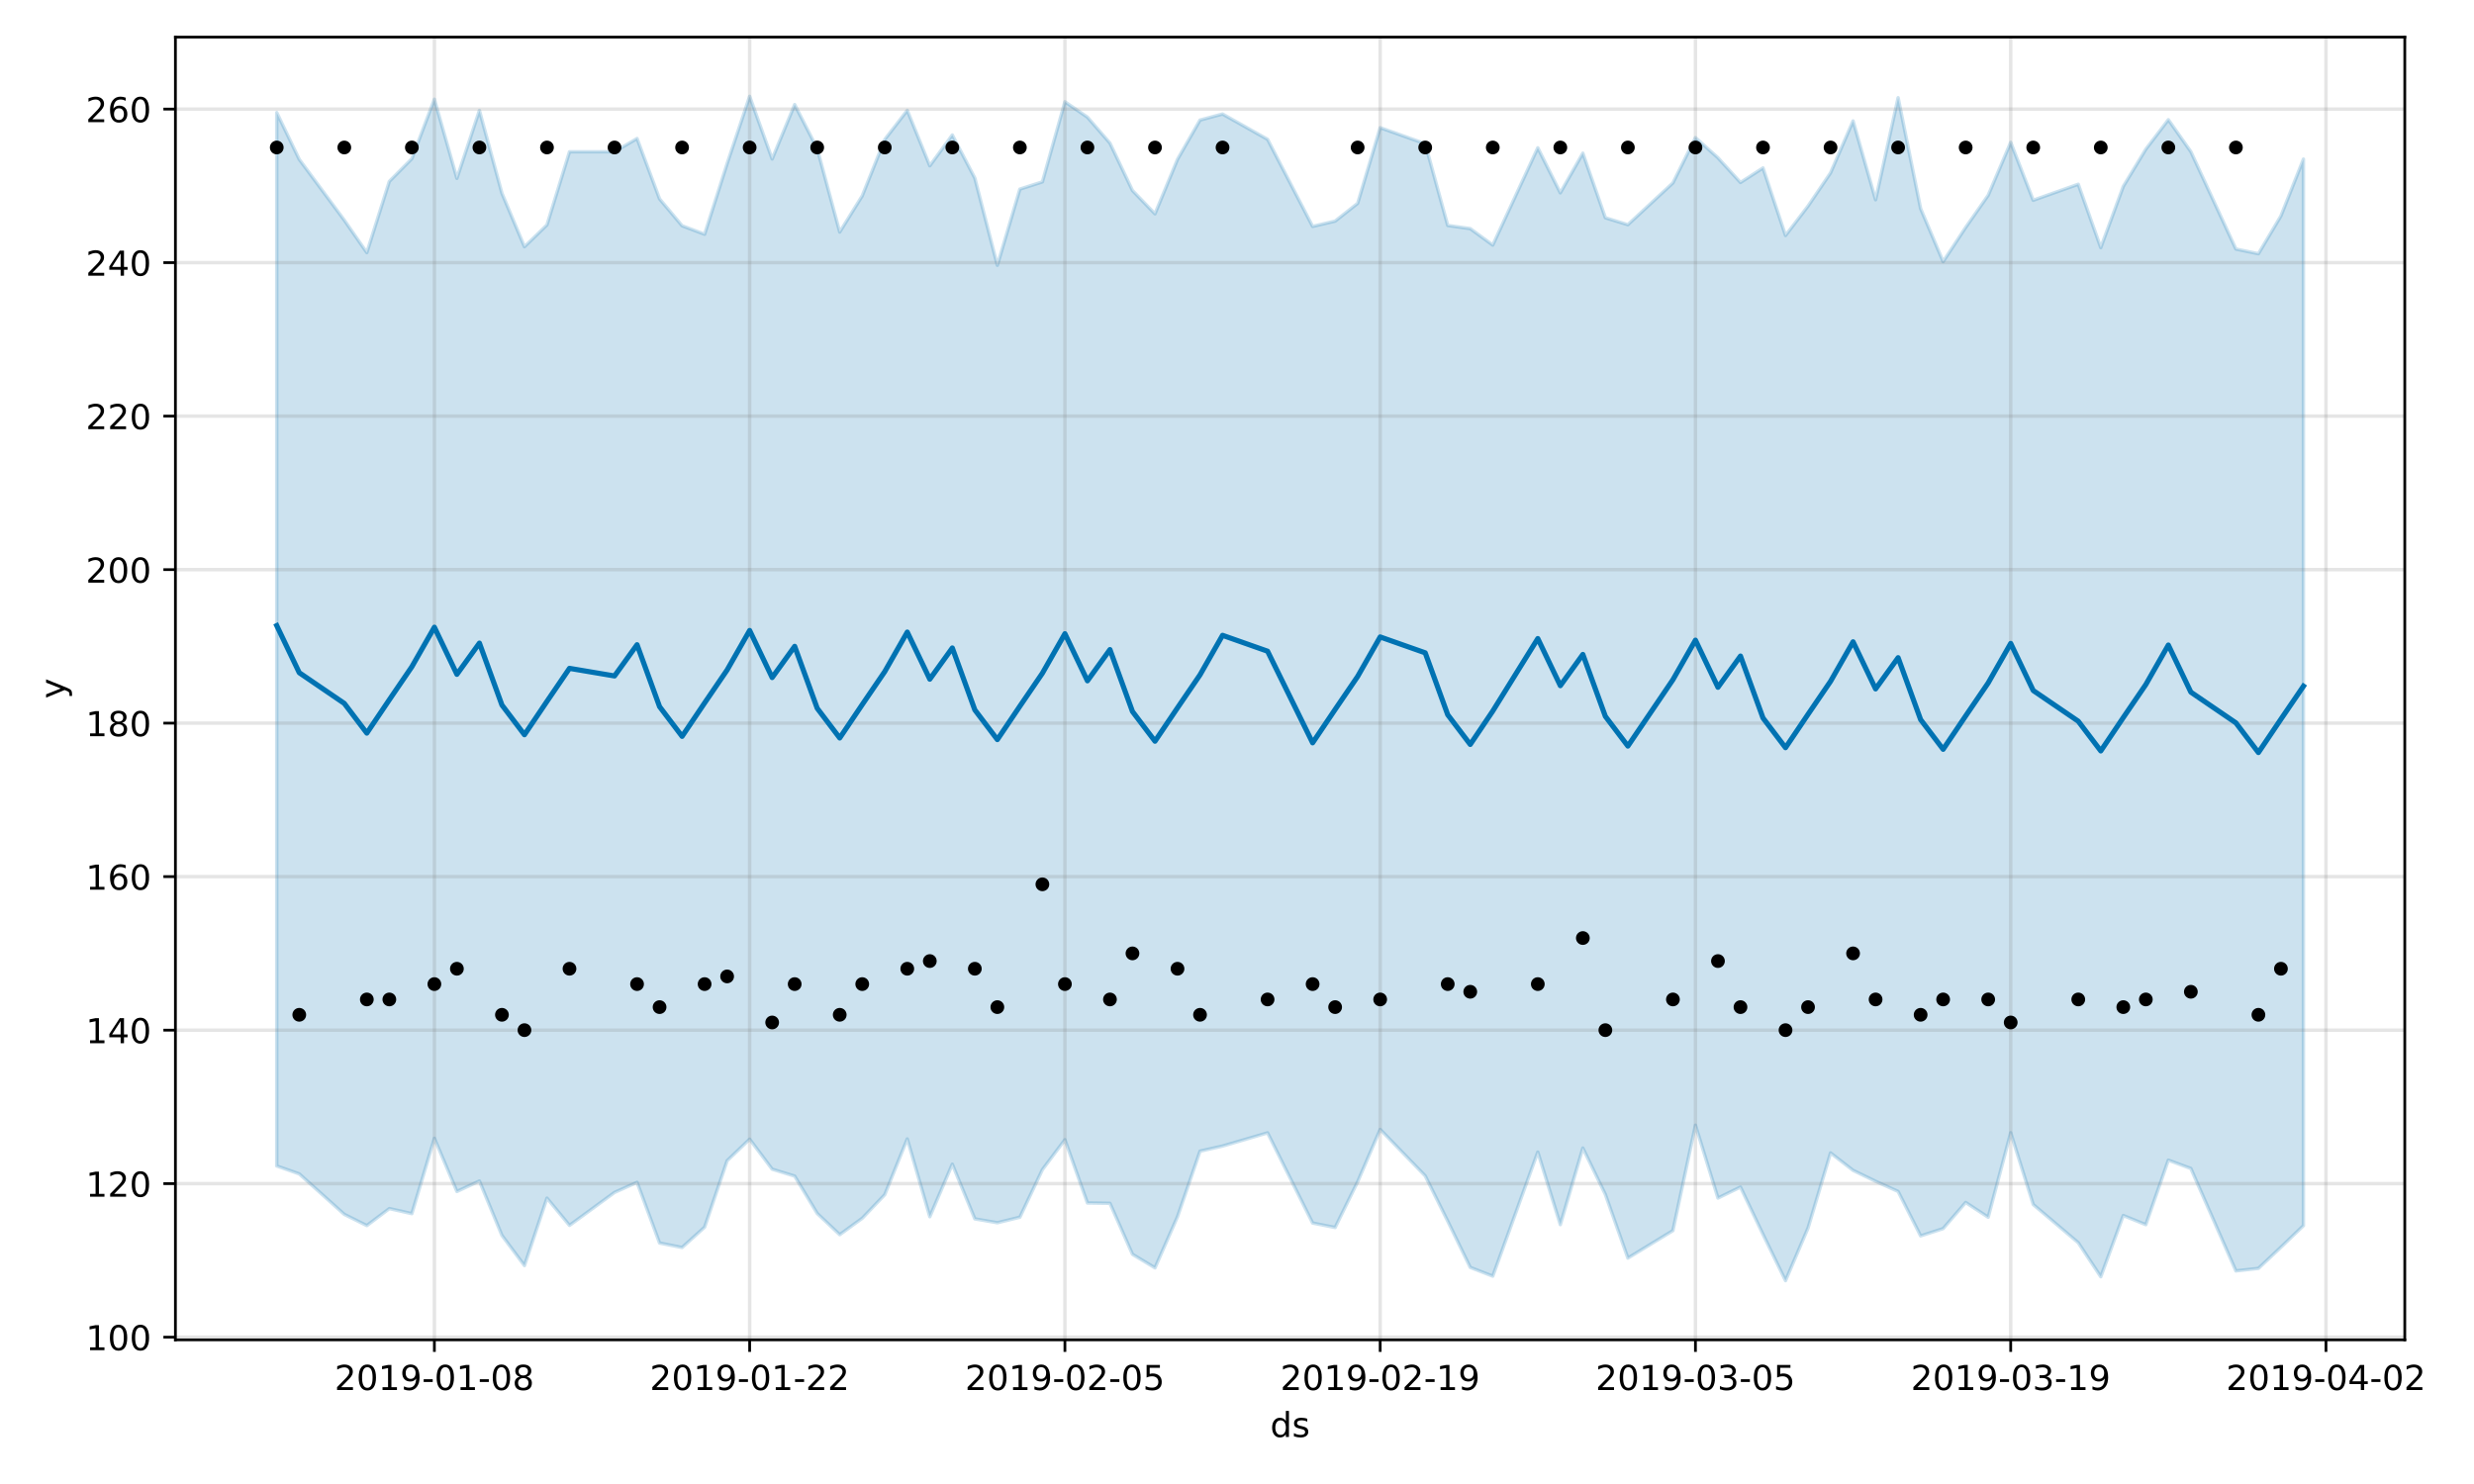 <?xml version="1.0" encoding="utf-8" standalone="no"?>
<!DOCTYPE svg PUBLIC "-//W3C//DTD SVG 1.1//EN"
  "http://www.w3.org/Graphics/SVG/1.1/DTD/svg11.dtd">
<!-- Created with matplotlib (https://matplotlib.org/) -->
<svg height="432pt" version="1.1" viewBox="0 0 720 432" width="720pt" xmlns="http://www.w3.org/2000/svg" xmlns:xlink="http://www.w3.org/1999/xlink">
 <defs>
  <style type="text/css">
*{stroke-linecap:butt;stroke-linejoin:round;}
  </style>
 </defs>
 <g id="figure_1">
  <g id="patch_1">
   <path d="M 0 432 
L 720 432 
L 720 0 
L 0 0 
z
" style="fill:#ffffff;"/>
  </g>
  <g id="axes_1">
   <g id="patch_2">
    <path d="M 51.05 390.04 
L 699.857 390.04 
L 699.857 10.8 
L 51.05 10.8 
z
" style="fill:#ffffff;"/>
   </g>
   <g id="PolyCollection_1">
    <defs>
     <path d="M 80.541 -399.227 
L 80.541 -92.582 
L 87.095 -90.272 
L 100.202 -78.493 
L 106.756 -75.223 
L 113.309 -80.175 
L 119.863 -78.702 
L 126.417 -100.642 
L 132.97 -85.153 
L 139.524 -88.213 
L 146.077 -72.37 
L 152.631 -63.581 
L 159.185 -83.217 
L 165.738 -75.278 
L 178.845 -84.878 
L 185.399 -87.822 
L 191.953 -70.149 
L 198.506 -68.843 
L 205.06 -74.758 
L 211.613 -94.107 
L 218.167 -100.383 
L 224.721 -91.64 
L 231.274 -89.631 
L 237.828 -78.762 
L 244.381 -72.58 
L 250.935 -77.355 
L 257.489 -84.219 
L 264.042 -100.454 
L 270.596 -77.8 
L 277.15 -93.101 
L 283.703 -77.182 
L 290.257 -76.051 
L 296.81 -77.662 
L 303.364 -91.502 
L 309.918 -100.228 
L 316.471 -81.805 
L 323.025 -81.709 
L 329.578 -66.872 
L 336.132 -62.918 
L 342.686 -77.812 
L 349.239 -96.891 
L 355.793 -98.372 
L 368.9 -102.221 
L 382.007 -75.968 
L 388.561 -74.668 
L 395.114 -87.981 
L 401.668 -103.217 
L 414.775 -89.698 
L 421.329 -76.52 
L 427.883 -63.052 
L 434.436 -60.504 
L 447.543 -96.626 
L 454.097 -75.493 
L 460.651 -97.791 
L 467.204 -84.281 
L 473.758 -65.766 
L 486.865 -73.763 
L 493.419 -104.457 
L 499.972 -83.242 
L 506.526 -86.439 
L 513.079 -72.673 
L 519.633 -59.198 
L 526.187 -74.519 
L 532.74 -96.378 
L 539.294 -91.3 
L 545.847 -88.122 
L 552.401 -85.162 
L 558.955 -72.229 
L 565.508 -74.345 
L 572.062 -81.96 
L 578.616 -77.652 
L 585.169 -102.26 
L 591.723 -81.365 
L 604.83 -70.235 
L 611.384 -60.333 
L 617.937 -78.157 
L 624.491 -75.485 
L 631.044 -94.275 
L 637.598 -91.85 
L 650.705 -62.031 
L 657.259 -62.766 
L 663.812 -68.932 
L 670.366 -75.21 
L 670.366 -385.684 
L 670.366 -385.684 
L 663.812 -369.148 
L 657.259 -358.137 
L 650.705 -359.503 
L 637.598 -387.847 
L 631.044 -397.149 
L 624.491 -388.557 
L 617.937 -377.741 
L 611.384 -359.911 
L 604.83 -378.37 
L 591.723 -373.709 
L 585.169 -390.56 
L 578.616 -375.154 
L 572.062 -365.799 
L 565.508 -355.839 
L 558.955 -371.287 
L 552.401 -403.554 
L 545.847 -373.845 
L 539.294 -396.797 
L 532.74 -381.68 
L 526.187 -372.013 
L 519.633 -363.447 
L 513.079 -383.113 
L 506.526 -378.877 
L 499.972 -386.064 
L 493.419 -391.939 
L 486.865 -378.752 
L 473.758 -366.591 
L 467.204 -368.607 
L 460.651 -387.411 
L 454.097 -375.858 
L 447.543 -388.974 
L 434.436 -360.654 
L 427.883 -365.449 
L 421.329 -366.37 
L 414.775 -390.166 
L 401.668 -394.827 
L 395.114 -372.802 
L 388.561 -367.637 
L 382.007 -366.093 
L 368.9 -391.44 
L 355.793 -398.809 
L 349.239 -397.046 
L 342.686 -385.611 
L 336.132 -369.751 
L 329.578 -376.543 
L 323.025 -390.339 
L 316.471 -397.893 
L 309.918 -402.37 
L 303.364 -379.053 
L 296.81 -376.952 
L 290.257 -354.765 
L 283.703 -380.17 
L 277.15 -392.704 
L 270.596 -383.741 
L 264.042 -399.877 
L 257.489 -391.391 
L 250.935 -374.989 
L 244.381 -364.447 
L 237.828 -388.745 
L 231.274 -401.562 
L 224.721 -385.716 
L 218.167 -403.962 
L 211.613 -384.379 
L 205.06 -363.815 
L 198.506 -366.285 
L 191.953 -374.102 
L 185.399 -391.681 
L 178.845 -387.825 
L 165.738 -387.816 
L 159.185 -366.539 
L 152.631 -360.174 
L 146.077 -375.754 
L 139.524 -399.85 
L 132.97 -380.083 
L 126.417 -403.123 
L 119.863 -385.808 
L 113.309 -379.202 
L 106.756 -358.462 
L 100.202 -367.906 
L 87.095 -385.599 
L 80.541 -399.227 
z
" id="md479be7d31" style="stroke:#0072b2;stroke-opacity:0.2;"/>
    </defs>
    <g clip-path="url(#pe1d0e88563)">
     <use style="fill:#0072b2;fill-opacity:0.2;stroke:#0072b2;stroke-opacity:0.2;" x="0" xlink:href="#md479be7d31" y="432"/>
    </g>
   </g>
   <g id="matplotlib.axis_1">
    <g id="xtick_1">
     <g id="line2d_1">
      <path clip-path="url(#pe1d0e88563)" d="M 126.417 390.04 
L 126.417 10.8 
" style="fill:none;stroke:#808080;stroke-linecap:square;stroke-opacity:0.2;"/>
     </g>
     <g id="line2d_2">
      <defs>
       <path d="M 0 0 
L 0 3.5 
" id="m2afa8a0f79" style="stroke:#000000;stroke-width:0.8;"/>
      </defs>
      <g>
       <use style="stroke:#000000;stroke-width:0.8;" x="126.417" xlink:href="#m2afa8a0f79" y="390.04"/>
      </g>
     </g>
     <g id="text_1">
      <!-- 2019-01-08 -->
      <defs>
       <path d="M 19.188 8.297 
L 53.609 8.297 
L 53.609 0 
L 7.328 0 
L 7.328 8.297 
Q 12.938 14.109 22.625 23.891 
Q 32.328 33.688 34.812 36.531 
Q 39.547 41.844 41.422 45.531 
Q 43.312 49.219 43.312 52.781 
Q 43.312 58.594 39.234 62.25 
Q 35.156 65.922 28.609 65.922 
Q 23.969 65.922 18.812 64.312 
Q 13.672 62.703 7.812 59.422 
L 7.812 69.391 
Q 13.766 71.781 18.938 73 
Q 24.125 74.219 28.422 74.219 
Q 39.75 74.219 46.484 68.547 
Q 53.219 62.891 53.219 53.422 
Q 53.219 48.922 51.531 44.891 
Q 49.859 40.875 45.406 35.406 
Q 44.188 33.984 37.641 27.219 
Q 31.109 20.453 19.188 8.297 
z
" id="DejaVuSans-50"/>
       <path d="M 31.781 66.406 
Q 24.172 66.406 20.328 58.906 
Q 16.5 51.422 16.5 36.375 
Q 16.5 21.391 20.328 13.891 
Q 24.172 6.391 31.781 6.391 
Q 39.453 6.391 43.281 13.891 
Q 47.125 21.391 47.125 36.375 
Q 47.125 51.422 43.281 58.906 
Q 39.453 66.406 31.781 66.406 
z
M 31.781 74.219 
Q 44.047 74.219 50.516 64.516 
Q 56.984 54.828 56.984 36.375 
Q 56.984 17.969 50.516 8.266 
Q 44.047 -1.422 31.781 -1.422 
Q 19.531 -1.422 13.062 8.266 
Q 6.594 17.969 6.594 36.375 
Q 6.594 54.828 13.062 64.516 
Q 19.531 74.219 31.781 74.219 
z
" id="DejaVuSans-48"/>
       <path d="M 12.406 8.297 
L 28.516 8.297 
L 28.516 63.922 
L 10.984 60.406 
L 10.984 69.391 
L 28.422 72.906 
L 38.281 72.906 
L 38.281 8.297 
L 54.391 8.297 
L 54.391 0 
L 12.406 0 
z
" id="DejaVuSans-49"/>
       <path d="M 10.984 1.516 
L 10.984 10.5 
Q 14.703 8.734 18.5 7.812 
Q 22.312 6.891 25.984 6.891 
Q 35.75 6.891 40.891 13.453 
Q 46.047 20.016 46.781 33.406 
Q 43.953 29.203 39.594 26.953 
Q 35.25 24.703 29.984 24.703 
Q 19.047 24.703 12.672 31.312 
Q 6.297 37.938 6.297 49.422 
Q 6.297 60.641 12.938 67.422 
Q 19.578 74.219 30.609 74.219 
Q 43.266 74.219 49.922 64.516 
Q 56.594 54.828 56.594 36.375 
Q 56.594 19.141 48.406 8.859 
Q 40.234 -1.422 26.422 -1.422 
Q 22.703 -1.422 18.891 -0.688 
Q 15.094 0.047 10.984 1.516 
z
M 30.609 32.422 
Q 37.25 32.422 41.125 36.953 
Q 45.016 41.5 45.016 49.422 
Q 45.016 57.281 41.125 61.844 
Q 37.25 66.406 30.609 66.406 
Q 23.969 66.406 20.094 61.844 
Q 16.219 57.281 16.219 49.422 
Q 16.219 41.5 20.094 36.953 
Q 23.969 32.422 30.609 32.422 
z
" id="DejaVuSans-57"/>
       <path d="M 4.891 31.391 
L 31.203 31.391 
L 31.203 23.391 
L 4.891 23.391 
z
" id="DejaVuSans-45"/>
       <path d="M 31.781 34.625 
Q 24.75 34.625 20.719 30.859 
Q 16.703 27.094 16.703 20.516 
Q 16.703 13.922 20.719 10.156 
Q 24.75 6.391 31.781 6.391 
Q 38.812 6.391 42.859 10.172 
Q 46.922 13.969 46.922 20.516 
Q 46.922 27.094 42.891 30.859 
Q 38.875 34.625 31.781 34.625 
z
M 21.922 38.812 
Q 15.578 40.375 12.031 44.719 
Q 8.5 49.078 8.5 55.328 
Q 8.5 64.062 14.719 69.141 
Q 20.953 74.219 31.781 74.219 
Q 42.672 74.219 48.875 69.141 
Q 55.078 64.062 55.078 55.328 
Q 55.078 49.078 51.531 44.719 
Q 48 40.375 41.703 38.812 
Q 48.828 37.156 52.797 32.312 
Q 56.781 27.484 56.781 20.516 
Q 56.781 9.906 50.312 4.234 
Q 43.844 -1.422 31.781 -1.422 
Q 19.734 -1.422 13.25 4.234 
Q 6.781 9.906 6.781 20.516 
Q 6.781 27.484 10.781 32.312 
Q 14.797 37.156 21.922 38.812 
z
M 18.312 54.391 
Q 18.312 48.734 21.844 45.562 
Q 25.391 42.391 31.781 42.391 
Q 38.141 42.391 41.719 45.562 
Q 45.312 48.734 45.312 54.391 
Q 45.312 60.062 41.719 63.234 
Q 38.141 66.406 31.781 66.406 
Q 25.391 66.406 21.844 63.234 
Q 18.312 60.062 18.312 54.391 
z
" id="DejaVuSans-56"/>
      </defs>
      <g transform="translate(97.359 404.638)scale(0.1 -0.1)">
       <use xlink:href="#DejaVuSans-50"/>
       <use x="63.623" xlink:href="#DejaVuSans-48"/>
       <use x="127.246" xlink:href="#DejaVuSans-49"/>
       <use x="190.869" xlink:href="#DejaVuSans-57"/>
       <use x="254.492" xlink:href="#DejaVuSans-45"/>
       <use x="290.576" xlink:href="#DejaVuSans-48"/>
       <use x="354.199" xlink:href="#DejaVuSans-49"/>
       <use x="417.822" xlink:href="#DejaVuSans-45"/>
       <use x="453.906" xlink:href="#DejaVuSans-48"/>
       <use x="517.529" xlink:href="#DejaVuSans-56"/>
      </g>
     </g>
    </g>
    <g id="xtick_2">
     <g id="line2d_3">
      <path clip-path="url(#pe1d0e88563)" d="M 218.167 390.04 
L 218.167 10.8 
" style="fill:none;stroke:#808080;stroke-linecap:square;stroke-opacity:0.2;"/>
     </g>
     <g id="line2d_4">
      <g>
       <use style="stroke:#000000;stroke-width:0.8;" x="218.167" xlink:href="#m2afa8a0f79" y="390.04"/>
      </g>
     </g>
     <g id="text_2">
      <!-- 2019-01-22 -->
      <g transform="translate(189.109 404.638)scale(0.1 -0.1)">
       <use xlink:href="#DejaVuSans-50"/>
       <use x="63.623" xlink:href="#DejaVuSans-48"/>
       <use x="127.246" xlink:href="#DejaVuSans-49"/>
       <use x="190.869" xlink:href="#DejaVuSans-57"/>
       <use x="254.492" xlink:href="#DejaVuSans-45"/>
       <use x="290.576" xlink:href="#DejaVuSans-48"/>
       <use x="354.199" xlink:href="#DejaVuSans-49"/>
       <use x="417.822" xlink:href="#DejaVuSans-45"/>
       <use x="453.906" xlink:href="#DejaVuSans-50"/>
       <use x="517.529" xlink:href="#DejaVuSans-50"/>
      </g>
     </g>
    </g>
    <g id="xtick_3">
     <g id="line2d_5">
      <path clip-path="url(#pe1d0e88563)" d="M 309.918 390.04 
L 309.918 10.8 
" style="fill:none;stroke:#808080;stroke-linecap:square;stroke-opacity:0.2;"/>
     </g>
     <g id="line2d_6">
      <g>
       <use style="stroke:#000000;stroke-width:0.8;" x="309.918" xlink:href="#m2afa8a0f79" y="390.04"/>
      </g>
     </g>
     <g id="text_3">
      <!-- 2019-02-05 -->
      <defs>
       <path d="M 10.797 72.906 
L 49.516 72.906 
L 49.516 64.594 
L 19.828 64.594 
L 19.828 46.734 
Q 21.969 47.469 24.109 47.828 
Q 26.266 48.188 28.422 48.188 
Q 40.625 48.188 47.75 41.5 
Q 54.891 34.812 54.891 23.391 
Q 54.891 11.625 47.562 5.094 
Q 40.234 -1.422 26.906 -1.422 
Q 22.312 -1.422 17.547 -0.641 
Q 12.797 0.141 7.719 1.703 
L 7.719 11.625 
Q 12.109 9.234 16.797 8.062 
Q 21.484 6.891 26.703 6.891 
Q 35.156 6.891 40.078 11.328 
Q 45.016 15.766 45.016 23.391 
Q 45.016 31 40.078 35.438 
Q 35.156 39.891 26.703 39.891 
Q 22.75 39.891 18.812 39.016 
Q 14.891 38.141 10.797 36.281 
z
" id="DejaVuSans-53"/>
      </defs>
      <g transform="translate(280.86 404.638)scale(0.1 -0.1)">
       <use xlink:href="#DejaVuSans-50"/>
       <use x="63.623" xlink:href="#DejaVuSans-48"/>
       <use x="127.246" xlink:href="#DejaVuSans-49"/>
       <use x="190.869" xlink:href="#DejaVuSans-57"/>
       <use x="254.492" xlink:href="#DejaVuSans-45"/>
       <use x="290.576" xlink:href="#DejaVuSans-48"/>
       <use x="354.199" xlink:href="#DejaVuSans-50"/>
       <use x="417.822" xlink:href="#DejaVuSans-45"/>
       <use x="453.906" xlink:href="#DejaVuSans-48"/>
       <use x="517.529" xlink:href="#DejaVuSans-53"/>
      </g>
     </g>
    </g>
    <g id="xtick_4">
     <g id="line2d_7">
      <path clip-path="url(#pe1d0e88563)" d="M 401.668 390.04 
L 401.668 10.8 
" style="fill:none;stroke:#808080;stroke-linecap:square;stroke-opacity:0.2;"/>
     </g>
     <g id="line2d_8">
      <g>
       <use style="stroke:#000000;stroke-width:0.8;" x="401.668" xlink:href="#m2afa8a0f79" y="390.04"/>
      </g>
     </g>
     <g id="text_4">
      <!-- 2019-02-19 -->
      <g transform="translate(372.61 404.638)scale(0.1 -0.1)">
       <use xlink:href="#DejaVuSans-50"/>
       <use x="63.623" xlink:href="#DejaVuSans-48"/>
       <use x="127.246" xlink:href="#DejaVuSans-49"/>
       <use x="190.869" xlink:href="#DejaVuSans-57"/>
       <use x="254.492" xlink:href="#DejaVuSans-45"/>
       <use x="290.576" xlink:href="#DejaVuSans-48"/>
       <use x="354.199" xlink:href="#DejaVuSans-50"/>
       <use x="417.822" xlink:href="#DejaVuSans-45"/>
       <use x="453.906" xlink:href="#DejaVuSans-49"/>
       <use x="517.529" xlink:href="#DejaVuSans-57"/>
      </g>
     </g>
    </g>
    <g id="xtick_5">
     <g id="line2d_9">
      <path clip-path="url(#pe1d0e88563)" d="M 493.419 390.04 
L 493.419 10.8 
" style="fill:none;stroke:#808080;stroke-linecap:square;stroke-opacity:0.2;"/>
     </g>
     <g id="line2d_10">
      <g>
       <use style="stroke:#000000;stroke-width:0.8;" x="493.419" xlink:href="#m2afa8a0f79" y="390.04"/>
      </g>
     </g>
     <g id="text_5">
      <!-- 2019-03-05 -->
      <defs>
       <path d="M 40.578 39.312 
Q 47.656 37.797 51.625 33 
Q 55.609 28.219 55.609 21.188 
Q 55.609 10.406 48.188 4.484 
Q 40.766 -1.422 27.094 -1.422 
Q 22.516 -1.422 17.656 -0.516 
Q 12.797 0.391 7.625 2.203 
L 7.625 11.719 
Q 11.719 9.328 16.594 8.109 
Q 21.484 6.891 26.812 6.891 
Q 36.078 6.891 40.938 10.547 
Q 45.797 14.203 45.797 21.188 
Q 45.797 27.641 41.281 31.266 
Q 36.766 34.906 28.719 34.906 
L 20.219 34.906 
L 20.219 43.016 
L 29.109 43.016 
Q 36.375 43.016 40.234 45.922 
Q 44.094 48.828 44.094 54.297 
Q 44.094 59.906 40.109 62.906 
Q 36.141 65.922 28.719 65.922 
Q 24.656 65.922 20.016 65.031 
Q 15.375 64.156 9.812 62.312 
L 9.812 71.094 
Q 15.438 72.656 20.344 73.438 
Q 25.25 74.219 29.594 74.219 
Q 40.828 74.219 47.359 69.109 
Q 53.906 64.016 53.906 55.328 
Q 53.906 49.266 50.438 45.094 
Q 46.969 40.922 40.578 39.312 
z
" id="DejaVuSans-51"/>
      </defs>
      <g transform="translate(464.361 404.638)scale(0.1 -0.1)">
       <use xlink:href="#DejaVuSans-50"/>
       <use x="63.623" xlink:href="#DejaVuSans-48"/>
       <use x="127.246" xlink:href="#DejaVuSans-49"/>
       <use x="190.869" xlink:href="#DejaVuSans-57"/>
       <use x="254.492" xlink:href="#DejaVuSans-45"/>
       <use x="290.576" xlink:href="#DejaVuSans-48"/>
       <use x="354.199" xlink:href="#DejaVuSans-51"/>
       <use x="417.822" xlink:href="#DejaVuSans-45"/>
       <use x="453.906" xlink:href="#DejaVuSans-48"/>
       <use x="517.529" xlink:href="#DejaVuSans-53"/>
      </g>
     </g>
    </g>
    <g id="xtick_6">
     <g id="line2d_11">
      <path clip-path="url(#pe1d0e88563)" d="M 585.169 390.04 
L 585.169 10.8 
" style="fill:none;stroke:#808080;stroke-linecap:square;stroke-opacity:0.2;"/>
     </g>
     <g id="line2d_12">
      <g>
       <use style="stroke:#000000;stroke-width:0.8;" x="585.169" xlink:href="#m2afa8a0f79" y="390.04"/>
      </g>
     </g>
     <g id="text_6">
      <!-- 2019-03-19 -->
      <g transform="translate(556.111 404.638)scale(0.1 -0.1)">
       <use xlink:href="#DejaVuSans-50"/>
       <use x="63.623" xlink:href="#DejaVuSans-48"/>
       <use x="127.246" xlink:href="#DejaVuSans-49"/>
       <use x="190.869" xlink:href="#DejaVuSans-57"/>
       <use x="254.492" xlink:href="#DejaVuSans-45"/>
       <use x="290.576" xlink:href="#DejaVuSans-48"/>
       <use x="354.199" xlink:href="#DejaVuSans-51"/>
       <use x="417.822" xlink:href="#DejaVuSans-45"/>
       <use x="453.906" xlink:href="#DejaVuSans-49"/>
       <use x="517.529" xlink:href="#DejaVuSans-57"/>
      </g>
     </g>
    </g>
    <g id="xtick_7">
     <g id="line2d_13">
      <path clip-path="url(#pe1d0e88563)" d="M 676.92 390.04 
L 676.92 10.8 
" style="fill:none;stroke:#808080;stroke-linecap:square;stroke-opacity:0.2;"/>
     </g>
     <g id="line2d_14">
      <g>
       <use style="stroke:#000000;stroke-width:0.8;" x="676.92" xlink:href="#m2afa8a0f79" y="390.04"/>
      </g>
     </g>
     <g id="text_7">
      <!-- 2019-04-02 -->
      <defs>
       <path d="M 37.797 64.312 
L 12.891 25.391 
L 37.797 25.391 
z
M 35.203 72.906 
L 47.609 72.906 
L 47.609 25.391 
L 58.016 25.391 
L 58.016 17.188 
L 47.609 17.188 
L 47.609 0 
L 37.797 0 
L 37.797 17.188 
L 4.891 17.188 
L 4.891 26.703 
z
" id="DejaVuSans-52"/>
      </defs>
      <g transform="translate(647.862 404.638)scale(0.1 -0.1)">
       <use xlink:href="#DejaVuSans-50"/>
       <use x="63.623" xlink:href="#DejaVuSans-48"/>
       <use x="127.246" xlink:href="#DejaVuSans-49"/>
       <use x="190.869" xlink:href="#DejaVuSans-57"/>
       <use x="254.492" xlink:href="#DejaVuSans-45"/>
       <use x="290.576" xlink:href="#DejaVuSans-48"/>
       <use x="354.199" xlink:href="#DejaVuSans-52"/>
       <use x="417.822" xlink:href="#DejaVuSans-45"/>
       <use x="453.906" xlink:href="#DejaVuSans-48"/>
       <use x="517.529" xlink:href="#DejaVuSans-50"/>
      </g>
     </g>
    </g>
    <g id="text_8">
     <!-- ds -->
     <defs>
      <path d="M 45.406 46.391 
L 45.406 75.984 
L 54.391 75.984 
L 54.391 0 
L 45.406 0 
L 45.406 8.203 
Q 42.578 3.328 38.25 0.953 
Q 33.938 -1.422 27.875 -1.422 
Q 17.969 -1.422 11.734 6.484 
Q 5.516 14.406 5.516 27.297 
Q 5.516 40.188 11.734 48.094 
Q 17.969 56 27.875 56 
Q 33.938 56 38.25 53.625 
Q 42.578 51.266 45.406 46.391 
z
M 14.797 27.297 
Q 14.797 17.391 18.875 11.75 
Q 22.953 6.109 30.078 6.109 
Q 37.203 6.109 41.297 11.75 
Q 45.406 17.391 45.406 27.297 
Q 45.406 37.203 41.297 42.844 
Q 37.203 48.484 30.078 48.484 
Q 22.953 48.484 18.875 42.844 
Q 14.797 37.203 14.797 27.297 
z
" id="DejaVuSans-100"/>
      <path d="M 44.281 53.078 
L 44.281 44.578 
Q 40.484 46.531 36.375 47.5 
Q 32.281 48.484 27.875 48.484 
Q 21.188 48.484 17.844 46.438 
Q 14.5 44.391 14.5 40.281 
Q 14.5 37.156 16.891 35.375 
Q 19.281 33.594 26.516 31.984 
L 29.594 31.297 
Q 39.156 29.25 43.188 25.516 
Q 47.219 21.781 47.219 15.094 
Q 47.219 7.469 41.188 3.016 
Q 35.156 -1.422 24.609 -1.422 
Q 20.219 -1.422 15.453 -0.562 
Q 10.688 0.297 5.422 2 
L 5.422 11.281 
Q 10.406 8.688 15.234 7.391 
Q 20.062 6.109 24.812 6.109 
Q 31.156 6.109 34.562 8.281 
Q 37.984 10.453 37.984 14.406 
Q 37.984 18.062 35.516 20.016 
Q 33.062 21.969 24.703 23.781 
L 21.578 24.516 
Q 13.234 26.266 9.516 29.906 
Q 5.812 33.547 5.812 39.891 
Q 5.812 47.609 11.281 51.797 
Q 16.75 56 26.812 56 
Q 31.781 56 36.172 55.266 
Q 40.578 54.547 44.281 53.078 
z
" id="DejaVuSans-115"/>
     </defs>
     <g transform="translate(369.675 418.317)scale(0.1 -0.1)">
      <use xlink:href="#DejaVuSans-100"/>
      <use x="63.477" xlink:href="#DejaVuSans-115"/>
     </g>
    </g>
   </g>
   <g id="matplotlib.axis_2">
    <g id="ytick_1">
     <g id="line2d_15">
      <path clip-path="url(#pe1d0e88563)" d="M 51.05 389.253 
L 699.857 389.253 
" style="fill:none;stroke:#808080;stroke-linecap:square;stroke-opacity:0.2;"/>
     </g>
     <g id="line2d_16">
      <defs>
       <path d="M 0 0 
L -3.5 0 
" id="m45bdf35b68" style="stroke:#000000;stroke-width:0.8;"/>
      </defs>
      <g>
       <use style="stroke:#000000;stroke-width:0.8;" x="51.05" xlink:href="#m45bdf35b68" y="389.253"/>
      </g>
     </g>
     <g id="text_9">
      <!-- 100 -->
      <g transform="translate(24.962 393.053)scale(0.1 -0.1)">
       <use xlink:href="#DejaVuSans-49"/>
       <use x="63.623" xlink:href="#DejaVuSans-48"/>
       <use x="127.246" xlink:href="#DejaVuSans-48"/>
      </g>
     </g>
    </g>
    <g id="ytick_2">
     <g id="line2d_17">
      <path clip-path="url(#pe1d0e88563)" d="M 51.05 344.567 
L 699.857 344.567 
" style="fill:none;stroke:#808080;stroke-linecap:square;stroke-opacity:0.2;"/>
     </g>
     <g id="line2d_18">
      <g>
       <use style="stroke:#000000;stroke-width:0.8;" x="51.05" xlink:href="#m45bdf35b68" y="344.567"/>
      </g>
     </g>
     <g id="text_10">
      <!-- 120 -->
      <g transform="translate(24.962 348.366)scale(0.1 -0.1)">
       <use xlink:href="#DejaVuSans-49"/>
       <use x="63.623" xlink:href="#DejaVuSans-50"/>
       <use x="127.246" xlink:href="#DejaVuSans-48"/>
      </g>
     </g>
    </g>
    <g id="ytick_3">
     <g id="line2d_19">
      <path clip-path="url(#pe1d0e88563)" d="M 51.05 299.88 
L 699.857 299.88 
" style="fill:none;stroke:#808080;stroke-linecap:square;stroke-opacity:0.2;"/>
     </g>
     <g id="line2d_20">
      <g>
       <use style="stroke:#000000;stroke-width:0.8;" x="51.05" xlink:href="#m45bdf35b68" y="299.88"/>
      </g>
     </g>
     <g id="text_11">
      <!-- 140 -->
      <g transform="translate(24.962 303.68)scale(0.1 -0.1)">
       <use xlink:href="#DejaVuSans-49"/>
       <use x="63.623" xlink:href="#DejaVuSans-52"/>
       <use x="127.246" xlink:href="#DejaVuSans-48"/>
      </g>
     </g>
    </g>
    <g id="ytick_4">
     <g id="line2d_21">
      <path clip-path="url(#pe1d0e88563)" d="M 51.05 255.194 
L 699.857 255.194 
" style="fill:none;stroke:#808080;stroke-linecap:square;stroke-opacity:0.2;"/>
     </g>
     <g id="line2d_22">
      <g>
       <use style="stroke:#000000;stroke-width:0.8;" x="51.05" xlink:href="#m45bdf35b68" y="255.194"/>
      </g>
     </g>
     <g id="text_12">
      <!-- 160 -->
      <defs>
       <path d="M 33.016 40.375 
Q 26.375 40.375 22.484 35.828 
Q 18.609 31.297 18.609 23.391 
Q 18.609 15.531 22.484 10.953 
Q 26.375 6.391 33.016 6.391 
Q 39.656 6.391 43.531 10.953 
Q 47.406 15.531 47.406 23.391 
Q 47.406 31.297 43.531 35.828 
Q 39.656 40.375 33.016 40.375 
z
M 52.594 71.297 
L 52.594 62.312 
Q 48.875 64.062 45.094 64.984 
Q 41.312 65.922 37.594 65.922 
Q 27.828 65.922 22.672 59.328 
Q 17.531 52.734 16.797 39.406 
Q 19.672 43.656 24.016 45.922 
Q 28.375 48.188 33.594 48.188 
Q 44.578 48.188 50.953 41.516 
Q 57.328 34.859 57.328 23.391 
Q 57.328 12.156 50.688 5.359 
Q 44.047 -1.422 33.016 -1.422 
Q 20.359 -1.422 13.672 8.266 
Q 6.984 17.969 6.984 36.375 
Q 6.984 53.656 15.188 63.938 
Q 23.391 74.219 37.203 74.219 
Q 40.922 74.219 44.703 73.484 
Q 48.484 72.75 52.594 71.297 
z
" id="DejaVuSans-54"/>
      </defs>
      <g transform="translate(24.962 258.993)scale(0.1 -0.1)">
       <use xlink:href="#DejaVuSans-49"/>
       <use x="63.623" xlink:href="#DejaVuSans-54"/>
       <use x="127.246" xlink:href="#DejaVuSans-48"/>
      </g>
     </g>
    </g>
    <g id="ytick_5">
     <g id="line2d_23">
      <path clip-path="url(#pe1d0e88563)" d="M 51.05 210.507 
L 699.857 210.507 
" style="fill:none;stroke:#808080;stroke-linecap:square;stroke-opacity:0.2;"/>
     </g>
     <g id="line2d_24">
      <g>
       <use style="stroke:#000000;stroke-width:0.8;" x="51.05" xlink:href="#m45bdf35b68" y="210.507"/>
      </g>
     </g>
     <g id="text_13">
      <!-- 180 -->
      <g transform="translate(24.962 214.307)scale(0.1 -0.1)">
       <use xlink:href="#DejaVuSans-49"/>
       <use x="63.623" xlink:href="#DejaVuSans-56"/>
       <use x="127.246" xlink:href="#DejaVuSans-48"/>
      </g>
     </g>
    </g>
    <g id="ytick_6">
     <g id="line2d_25">
      <path clip-path="url(#pe1d0e88563)" d="M 51.05 165.821 
L 699.857 165.821 
" style="fill:none;stroke:#808080;stroke-linecap:square;stroke-opacity:0.2;"/>
     </g>
     <g id="line2d_26">
      <g>
       <use style="stroke:#000000;stroke-width:0.8;" x="51.05" xlink:href="#m45bdf35b68" y="165.821"/>
      </g>
     </g>
     <g id="text_14">
      <!-- 200 -->
      <g transform="translate(24.962 169.62)scale(0.1 -0.1)">
       <use xlink:href="#DejaVuSans-50"/>
       <use x="63.623" xlink:href="#DejaVuSans-48"/>
       <use x="127.246" xlink:href="#DejaVuSans-48"/>
      </g>
     </g>
    </g>
    <g id="ytick_7">
     <g id="line2d_27">
      <path clip-path="url(#pe1d0e88563)" d="M 51.05 121.134 
L 699.857 121.134 
" style="fill:none;stroke:#808080;stroke-linecap:square;stroke-opacity:0.2;"/>
     </g>
     <g id="line2d_28">
      <g>
       <use style="stroke:#000000;stroke-width:0.8;" x="51.05" xlink:href="#m45bdf35b68" y="121.134"/>
      </g>
     </g>
     <g id="text_15">
      <!-- 220 -->
      <g transform="translate(24.962 124.934)scale(0.1 -0.1)">
       <use xlink:href="#DejaVuSans-50"/>
       <use x="63.623" xlink:href="#DejaVuSans-50"/>
       <use x="127.246" xlink:href="#DejaVuSans-48"/>
      </g>
     </g>
    </g>
    <g id="ytick_8">
     <g id="line2d_29">
      <path clip-path="url(#pe1d0e88563)" d="M 51.05 76.448 
L 699.857 76.448 
" style="fill:none;stroke:#808080;stroke-linecap:square;stroke-opacity:0.2;"/>
     </g>
     <g id="line2d_30">
      <g>
       <use style="stroke:#000000;stroke-width:0.8;" x="51.05" xlink:href="#m45bdf35b68" y="76.448"/>
      </g>
     </g>
     <g id="text_16">
      <!-- 240 -->
      <g transform="translate(24.962 80.247)scale(0.1 -0.1)">
       <use xlink:href="#DejaVuSans-50"/>
       <use x="63.623" xlink:href="#DejaVuSans-52"/>
       <use x="127.246" xlink:href="#DejaVuSans-48"/>
      </g>
     </g>
    </g>
    <g id="ytick_9">
     <g id="line2d_31">
      <path clip-path="url(#pe1d0e88563)" d="M 51.05 31.761 
L 699.857 31.761 
" style="fill:none;stroke:#808080;stroke-linecap:square;stroke-opacity:0.2;"/>
     </g>
     <g id="line2d_32">
      <g>
       <use style="stroke:#000000;stroke-width:0.8;" x="51.05" xlink:href="#m45bdf35b68" y="31.761"/>
      </g>
     </g>
     <g id="text_17">
      <!-- 260 -->
      <g transform="translate(24.962 35.561)scale(0.1 -0.1)">
       <use xlink:href="#DejaVuSans-50"/>
       <use x="63.623" xlink:href="#DejaVuSans-54"/>
       <use x="127.246" xlink:href="#DejaVuSans-48"/>
      </g>
     </g>
    </g>
    <g id="text_18">
     <!-- y -->
     <defs>
      <path d="M 32.172 -5.078 
Q 28.375 -14.844 24.75 -17.812 
Q 21.141 -20.797 15.094 -20.797 
L 7.906 -20.797 
L 7.906 -13.281 
L 13.188 -13.281 
Q 16.891 -13.281 18.938 -11.516 
Q 21 -9.766 23.484 -3.219 
L 25.094 0.875 
L 2.984 54.688 
L 12.5 54.688 
L 29.594 11.922 
L 46.688 54.688 
L 56.203 54.688 
z
" id="DejaVuSans-121"/>
     </defs>
     <g transform="translate(18.883 203.379)rotate(-90)scale(0.1 -0.1)">
      <use xlink:href="#DejaVuSans-121"/>
     </g>
    </g>
   </g>
   <g id="line2d_33">
    <defs>
     <path d="M 0 1.5 
C 0.398 1.5 0.779 1.342 1.061 1.061 
C 1.342 0.779 1.5 0.398 1.5 0 
C 1.5 -0.398 1.342 -0.779 1.061 -1.061 
C 0.779 -1.342 0.398 -1.5 0 -1.5 
C -0.398 -1.5 -0.779 -1.342 -1.061 -1.061 
C -1.342 -0.779 -1.5 -0.398 -1.5 0 
C -1.5 0.398 -1.342 0.779 -1.061 1.061 
C -0.779 1.342 -0.398 1.5 0 1.5 
z
" id="m360cec1af7" style="stroke:#000000;"/>
    </defs>
    <g clip-path="url(#pe1d0e88563)">
     <use style="stroke:#000000;" x="80.541" xlink:href="#m360cec1af7" y="42.933"/>
     <use style="stroke:#000000;" x="87.095" xlink:href="#m360cec1af7" y="295.412"/>
     <use style="stroke:#000000;" x="100.202" xlink:href="#m360cec1af7" y="42.933"/>
     <use style="stroke:#000000;" x="106.756" xlink:href="#m360cec1af7" y="290.943"/>
     <use style="stroke:#000000;" x="113.309" xlink:href="#m360cec1af7" y="290.943"/>
     <use style="stroke:#000000;" x="119.863" xlink:href="#m360cec1af7" y="42.933"/>
     <use style="stroke:#000000;" x="126.417" xlink:href="#m360cec1af7" y="286.474"/>
     <use style="stroke:#000000;" x="132.97" xlink:href="#m360cec1af7" y="282.006"/>
     <use style="stroke:#000000;" x="139.524" xlink:href="#m360cec1af7" y="42.933"/>
     <use style="stroke:#000000;" x="146.077" xlink:href="#m360cec1af7" y="295.412"/>
     <use style="stroke:#000000;" x="152.631" xlink:href="#m360cec1af7" y="299.88"/>
     <use style="stroke:#000000;" x="159.185" xlink:href="#m360cec1af7" y="42.933"/>
     <use style="stroke:#000000;" x="165.738" xlink:href="#m360cec1af7" y="282.006"/>
     <use style="stroke:#000000;" x="178.845" xlink:href="#m360cec1af7" y="42.933"/>
     <use style="stroke:#000000;" x="185.399" xlink:href="#m360cec1af7" y="286.474"/>
     <use style="stroke:#000000;" x="191.953" xlink:href="#m360cec1af7" y="293.177"/>
     <use style="stroke:#000000;" x="198.506" xlink:href="#m360cec1af7" y="42.933"/>
     <use style="stroke:#000000;" x="205.06" xlink:href="#m360cec1af7" y="286.474"/>
     <use style="stroke:#000000;" x="211.613" xlink:href="#m360cec1af7" y="284.24"/>
     <use style="stroke:#000000;" x="218.167" xlink:href="#m360cec1af7" y="42.933"/>
     <use style="stroke:#000000;" x="224.721" xlink:href="#m360cec1af7" y="297.646"/>
     <use style="stroke:#000000;" x="231.274" xlink:href="#m360cec1af7" y="286.474"/>
     <use style="stroke:#000000;" x="237.828" xlink:href="#m360cec1af7" y="42.933"/>
     <use style="stroke:#000000;" x="244.381" xlink:href="#m360cec1af7" y="295.412"/>
     <use style="stroke:#000000;" x="250.935" xlink:href="#m360cec1af7" y="286.474"/>
     <use style="stroke:#000000;" x="257.489" xlink:href="#m360cec1af7" y="42.933"/>
     <use style="stroke:#000000;" x="264.042" xlink:href="#m360cec1af7" y="282.006"/>
     <use style="stroke:#000000;" x="270.596" xlink:href="#m360cec1af7" y="279.771"/>
     <use style="stroke:#000000;" x="277.15" xlink:href="#m360cec1af7" y="42.933"/>
     <use style="stroke:#000000;" x="283.703" xlink:href="#m360cec1af7" y="282.006"/>
     <use style="stroke:#000000;" x="290.257" xlink:href="#m360cec1af7" y="293.177"/>
     <use style="stroke:#000000;" x="296.81" xlink:href="#m360cec1af7" y="42.933"/>
     <use style="stroke:#000000;" x="303.364" xlink:href="#m360cec1af7" y="257.428"/>
     <use style="stroke:#000000;" x="309.918" xlink:href="#m360cec1af7" y="286.474"/>
     <use style="stroke:#000000;" x="316.471" xlink:href="#m360cec1af7" y="42.933"/>
     <use style="stroke:#000000;" x="323.025" xlink:href="#m360cec1af7" y="290.943"/>
     <use style="stroke:#000000;" x="329.578" xlink:href="#m360cec1af7" y="277.537"/>
     <use style="stroke:#000000;" x="336.132" xlink:href="#m360cec1af7" y="42.933"/>
     <use style="stroke:#000000;" x="342.686" xlink:href="#m360cec1af7" y="282.006"/>
     <use style="stroke:#000000;" x="349.239" xlink:href="#m360cec1af7" y="295.412"/>
     <use style="stroke:#000000;" x="355.793" xlink:href="#m360cec1af7" y="42.933"/>
     <use style="stroke:#000000;" x="368.9" xlink:href="#m360cec1af7" y="290.943"/>
     <use style="stroke:#000000;" x="382.007" xlink:href="#m360cec1af7" y="286.474"/>
     <use style="stroke:#000000;" x="388.561" xlink:href="#m360cec1af7" y="293.177"/>
     <use style="stroke:#000000;" x="395.114" xlink:href="#m360cec1af7" y="42.933"/>
     <use style="stroke:#000000;" x="401.668" xlink:href="#m360cec1af7" y="290.943"/>
     <use style="stroke:#000000;" x="414.775" xlink:href="#m360cec1af7" y="42.933"/>
     <use style="stroke:#000000;" x="421.329" xlink:href="#m360cec1af7" y="286.474"/>
     <use style="stroke:#000000;" x="427.883" xlink:href="#m360cec1af7" y="288.709"/>
     <use style="stroke:#000000;" x="434.436" xlink:href="#m360cec1af7" y="42.933"/>
     <use style="stroke:#000000;" x="447.543" xlink:href="#m360cec1af7" y="286.474"/>
     <use style="stroke:#000000;" x="454.097" xlink:href="#m360cec1af7" y="42.933"/>
     <use style="stroke:#000000;" x="460.651" xlink:href="#m360cec1af7" y="273.068"/>
     <use style="stroke:#000000;" x="467.204" xlink:href="#m360cec1af7" y="299.88"/>
     <use style="stroke:#000000;" x="473.758" xlink:href="#m360cec1af7" y="42.933"/>
     <use style="stroke:#000000;" x="486.865" xlink:href="#m360cec1af7" y="290.943"/>
     <use style="stroke:#000000;" x="493.419" xlink:href="#m360cec1af7" y="42.933"/>
     <use style="stroke:#000000;" x="499.972" xlink:href="#m360cec1af7" y="279.771"/>
     <use style="stroke:#000000;" x="506.526" xlink:href="#m360cec1af7" y="293.177"/>
     <use style="stroke:#000000;" x="513.079" xlink:href="#m360cec1af7" y="42.933"/>
     <use style="stroke:#000000;" x="519.633" xlink:href="#m360cec1af7" y="299.88"/>
     <use style="stroke:#000000;" x="526.187" xlink:href="#m360cec1af7" y="293.177"/>
     <use style="stroke:#000000;" x="532.74" xlink:href="#m360cec1af7" y="42.933"/>
     <use style="stroke:#000000;" x="539.294" xlink:href="#m360cec1af7" y="277.537"/>
     <use style="stroke:#000000;" x="545.847" xlink:href="#m360cec1af7" y="290.943"/>
     <use style="stroke:#000000;" x="552.401" xlink:href="#m360cec1af7" y="42.933"/>
     <use style="stroke:#000000;" x="558.955" xlink:href="#m360cec1af7" y="295.412"/>
     <use style="stroke:#000000;" x="565.508" xlink:href="#m360cec1af7" y="290.943"/>
     <use style="stroke:#000000;" x="572.062" xlink:href="#m360cec1af7" y="42.933"/>
     <use style="stroke:#000000;" x="578.616" xlink:href="#m360cec1af7" y="290.943"/>
     <use style="stroke:#000000;" x="585.169" xlink:href="#m360cec1af7" y="297.646"/>
     <use style="stroke:#000000;" x="591.723" xlink:href="#m360cec1af7" y="42.933"/>
     <use style="stroke:#000000;" x="604.83" xlink:href="#m360cec1af7" y="290.943"/>
     <use style="stroke:#000000;" x="611.384" xlink:href="#m360cec1af7" y="42.933"/>
     <use style="stroke:#000000;" x="617.937" xlink:href="#m360cec1af7" y="293.177"/>
     <use style="stroke:#000000;" x="624.491" xlink:href="#m360cec1af7" y="290.943"/>
     <use style="stroke:#000000;" x="631.044" xlink:href="#m360cec1af7" y="42.933"/>
     <use style="stroke:#000000;" x="637.598" xlink:href="#m360cec1af7" y="288.709"/>
     <use style="stroke:#000000;" x="650.705" xlink:href="#m360cec1af7" y="42.933"/>
     <use style="stroke:#000000;" x="657.259" xlink:href="#m360cec1af7" y="295.412"/>
     <use style="stroke:#000000;" x="663.812" xlink:href="#m360cec1af7" y="282.006"/>
    </g>
   </g>
   <g id="line2d_34">
    <path clip-path="url(#pe1d0e88563)" d="M 80.541 182.118 
L 87.095 195.83 
L 100.202 204.767 
L 106.756 213.411 
L 113.309 203.692 
L 119.863 194.089 
L 126.417 182.589 
L 132.97 196.301 
L 139.524 187.213 
L 146.077 205.238 
L 152.631 213.882 
L 159.185 204.163 
L 165.738 194.561 
L 178.845 196.773 
L 185.399 187.684 
L 191.953 205.709 
L 198.506 214.354 
L 205.06 204.634 
L 211.613 195.032 
L 218.167 183.532 
L 224.721 197.244 
L 231.274 188.156 
L 237.828 206.181 
L 244.381 214.825 
L 250.935 205.106 
L 257.489 195.503 
L 264.042 184.003 
L 270.596 197.715 
L 277.15 188.627 
L 283.703 206.652 
L 290.257 215.297 
L 296.81 205.577 
L 303.364 195.975 
L 309.918 184.475 
L 316.471 198.187 
L 323.025 189.099 
L 329.578 207.124 
L 336.132 215.768 
L 342.686 206.049 
L 349.239 196.446 
L 355.793 184.946 
L 368.9 189.57 
L 382.007 216.24 
L 388.561 206.52 
L 395.114 196.918 
L 401.668 185.418 
L 414.775 190.041 
L 421.329 208.066 
L 427.883 216.711 
L 434.436 206.991 
L 447.543 185.889 
L 454.097 199.601 
L 460.651 190.513 
L 467.204 208.538 
L 473.758 217.182 
L 486.865 197.861 
L 493.419 186.36 
L 499.972 200.072 
L 506.526 190.984 
L 513.079 209.009 
L 519.633 217.654 
L 526.187 207.934 
L 532.74 198.332 
L 539.294 186.832 
L 545.847 200.544 
L 552.401 191.456 
L 558.955 209.481 
L 565.508 218.125 
L 572.062 208.406 
L 578.616 198.803 
L 585.169 187.303 
L 591.723 201.015 
L 604.83 209.952 
L 611.384 218.597 
L 617.937 208.877 
L 624.491 199.275 
L 631.044 187.775 
L 637.598 201.487 
L 650.705 210.423 
L 657.259 219.068 
L 663.812 209.348 
L 670.366 199.746 
" style="fill:none;stroke:#0072b2;stroke-linecap:square;stroke-width:1.5;"/>
   </g>
   <g id="patch_3">
    <path d="M 51.05 390.04 
L 51.05 10.8 
" style="fill:none;stroke:#000000;stroke-linecap:square;stroke-linejoin:miter;stroke-width:0.8;"/>
   </g>
   <g id="patch_4">
    <path d="M 699.857 390.04 
L 699.857 10.8 
" style="fill:none;stroke:#000000;stroke-linecap:square;stroke-linejoin:miter;stroke-width:0.8;"/>
   </g>
   <g id="patch_5">
    <path d="M 51.05 390.04 
L 699.857 390.04 
" style="fill:none;stroke:#000000;stroke-linecap:square;stroke-linejoin:miter;stroke-width:0.8;"/>
   </g>
   <g id="patch_6">
    <path d="M 51.05 10.8 
L 699.857 10.8 
" style="fill:none;stroke:#000000;stroke-linecap:square;stroke-linejoin:miter;stroke-width:0.8;"/>
   </g>
  </g>
 </g>
 <defs>
  <clipPath id="pe1d0e88563">
   <rect height="379.24" width="648.807" x="51.05" y="10.8"/>
  </clipPath>
 </defs>
</svg>
